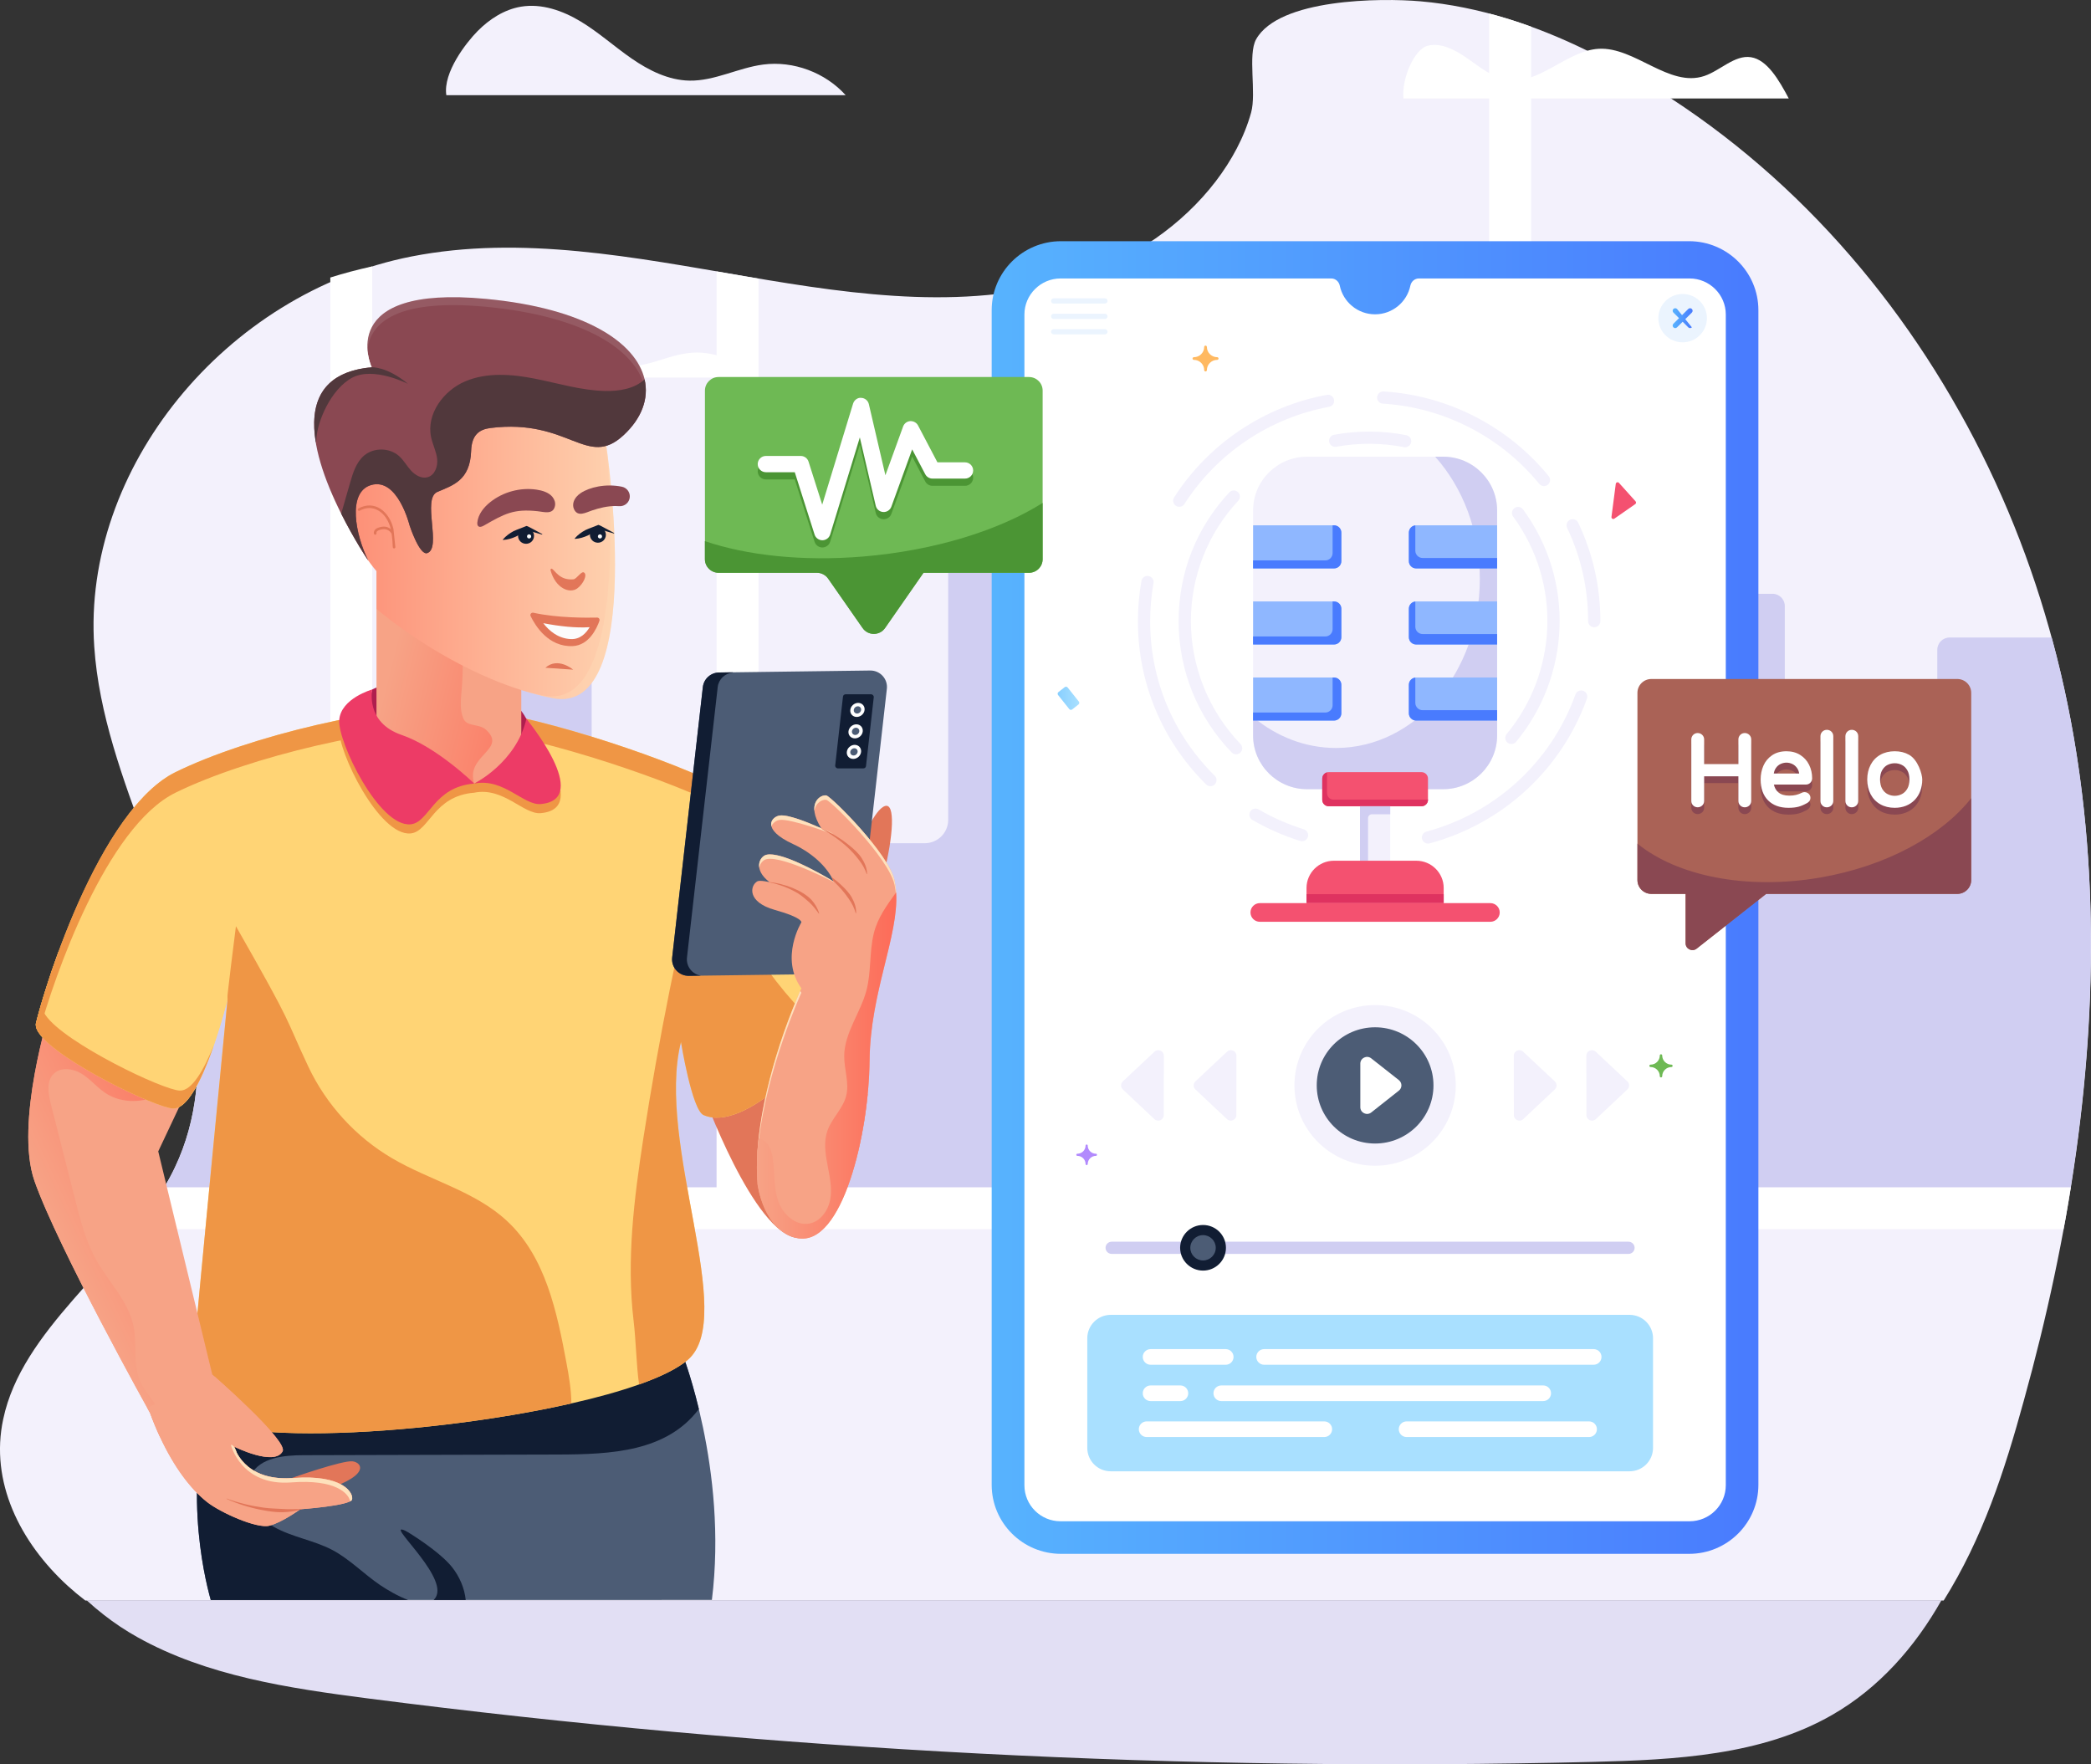 <svg width="384" height="324" viewBox="0 0 384 324" fill="none" xmlns="http://www.w3.org/2000/svg">
<rect x="0" y="0" width="384" height="324" fill="#333333" stroke="none"/>
<path d="M371.688 257.124C368.101 270.225 364.093 282.5 356.947 293.919H15.667C14.55 293.067 13.476 292.172 12.445 291.234C3.658 283.196 -1.885 272.114 0.592 260.604C4.042 244.223 21.488 232.742 30.147 218.06C30.887 216.847 31.555 215.605 32.149 214.334C36.3 205.583 36.981 195.979 35.791 186.405C35.501 184.036 35.095 181.682 34.587 179.329C33.659 174.867 32.396 170.462 30.96 166.173C29.698 162.389 28.32 158.62 26.927 154.851C22.575 143.024 18.149 131.182 17.308 118.748C15.074 86.11 41.321 53.821 75.547 47.105C116.019 39.158 158.564 63.67 198.22 50.759C208.144 47.524 217.139 41.3 223.262 33.299C226.178 29.473 228.5 25.212 229.762 20.663C230.763 17.067 229.11 10.034 230.677 7.219C234.868 -0.262 253.527 -0.405 260.898 0.244C271.561 1.182 281.979 4.634 291.41 9.269C320.123 23.393 342.772 46.268 358.354 73.012C359.197 74.439 361.189 78.003 361.256 78.168C391.061 133.326 388.301 197.244 371.688 257.123V257.124Z" fill="#F3F1FC"/>
<path d="M34.587 179.329C35.095 181.683 35.5 184.037 35.791 186.406C36.981 195.98 36.299 205.583 32.149 214.335C31.548 215.604 30.873 216.842 30.149 218.058H380.266C385.611 184.801 385.792 149.959 376.78 117.073H358.035C356.786 117.073 355.771 118.084 355.771 119.326V159.256C355.771 161.639 353.841 163.559 351.447 163.559H332.092C329.698 163.559 327.769 161.639 327.769 159.256V111.296C327.769 110.055 326.753 109.043 325.505 109.043H317.612C316.364 109.043 315.348 110.055 315.348 111.296V145.421C315.348 147.804 313.419 149.725 311.025 149.725H276.291C273.897 149.725 271.967 147.804 271.967 145.421V103.686C271.967 102.445 270.952 101.433 269.704 101.433H221.128C219.879 101.433 218.864 102.445 218.864 103.686V127.962C218.864 130.344 216.934 132.265 214.54 132.265H187.075C184.682 132.265 182.752 130.344 182.752 127.962V104.423C182.752 103.181 181.736 102.17 180.488 102.17H176.396C175.148 102.17 174.133 103.181 174.133 104.423V150.548C174.133 152.931 172.203 154.851 169.809 154.851H162.221C159.827 154.851 157.897 152.93 157.897 150.548V131.659C157.897 129.869 156.446 128.424 154.647 128.424H132.957C131.158 128.424 129.707 129.869 129.707 131.659V157.956C129.707 160.339 127.777 162.259 125.383 162.259H112.978C110.585 162.259 108.655 160.339 108.655 157.956V102.445C108.655 101.202 107.639 100.191 106.391 100.191H76.14C74.892 100.191 73.876 101.202 73.876 102.445V150.548C73.876 152.931 71.947 154.851 69.553 154.851H26.926C28.318 158.62 29.697 162.389 30.959 166.173C32.396 170.462 33.657 174.867 34.586 179.329L34.587 179.329Z" fill="#D0CEF2"/>
<path d="M68.349 48.925V221.982H60.659V50.965C63.155 50.18 65.723 49.497 68.349 48.925Z" fill="white"/>
<path d="M139.297 221.859V51.178C139.108 51.146 132.881 50.068 131.593 49.849V221.858H139.297V221.859Z" fill="white"/>
<path d="M380.292 218.06C379.987 219.965 379.381 223.644 378.957 225.728H24.735C26.723 223.26 28.58 220.718 30.147 218.06H380.292Z" fill="white"/>
<path d="M281.181 221.982V4.895C278.657 3.984 276.089 3.161 273.477 2.483V221.982H281.181Z" fill="white"/>
<path d="M356.546 293.863C351.703 302.433 345.11 309.96 336.484 314.918C323.547 322.37 307.683 323.179 292.547 323.554C217.422 325.403 142.142 321.504 67.674 311.915C53.009 310.023 37.973 307.784 25.236 300.65C23.094 299.452 21.023 298.08 19.067 296.549C17.968 295.697 16.911 294.801 15.896 293.863H356.547H356.546Z" fill="#E2DFF4"/>
<path d="M155.298 17.475C151.559 13.327 145.71 11.128 140.15 11.855C135.555 12.456 131.25 14.886 126.617 14.807C122.764 14.74 119.149 12.929 115.985 10.741C112.821 8.552 109.948 5.948 106.655 3.956C103.363 1.964 99.48 0.593 95.68 1.226C92.617 1.737 89.882 3.512 87.704 5.714C85.663 7.776 81.332 13.291 81.965 17.476H155.299L155.298 17.475Z" fill="#F3F1FC"/>
<path d="M138.342 69.33C135.365 66.027 130.709 64.277 126.281 64.856C119.825 65.701 116.021 70.178 107.042 63.968C104.523 62.226 102.235 60.153 99.614 58.566C96.992 56.98 93.901 55.888 90.874 56.393C88.436 56.799 86.259 58.212 84.525 59.965C82.9 61.606 79.451 65.998 79.955 69.33H138.341H138.342Z" fill="white"/>
<path d="M257.74 18.084C257.36 14.499 259.719 8.974 262.23 8.387C264.741 7.8 267.264 9.18 269.55 10.772C271.837 12.362 274.107 14.221 276.63 14.689C282.441 15.767 287.73 9.295 293.585 8.959C300.233 8.578 306.531 16.141 313.003 13.949C315.91 12.965 318.578 10.043 321.548 10.506C324.535 10.972 326.684 14.671 328.497 18.085H257.74V18.084Z" fill="white"/>
<path d="M194.845 44.294H310.191C317.216 44.294 322.919 49.971 322.919 56.962V272.681C322.919 279.673 317.216 285.349 310.191 285.349H194.845C187.82 285.349 182.117 279.673 182.117 272.681V56.962C182.117 49.971 187.82 44.294 194.845 44.294Z" fill="url(#paint0_linear_1731_48874)"/>
<path d="M316.932 57.75V272.739C316.932 276.4 313.95 279.368 310.272 279.368H194.758C191.098 279.368 188.128 276.412 188.128 272.753V57.751C188.128 54.112 191.118 51.136 194.774 51.136H244.469C245.248 51.136 245.886 51.701 246.042 52.461C246.661 55.457 249.333 57.721 252.522 57.721C255.71 57.721 258.386 55.458 259.003 52.462C259.159 51.701 259.796 51.136 260.577 51.136H310.287C313.942 51.136 316.932 54.112 316.932 57.75Z" fill="white"/>
<path d="M313.467 58.43C313.467 60.877 311.47 62.865 309.006 62.865C306.543 62.865 304.545 60.876 304.545 58.43C304.545 55.984 306.543 53.989 309.006 53.989C311.47 53.989 313.467 55.978 313.467 58.43Z" fill="#EBF4FE"/>
<path d="M310.702 60.115C310.518 60.298 310.221 60.298 310.037 60.115L307.311 57.401C307.127 57.218 307.127 56.923 307.311 56.739C307.495 56.556 307.792 56.556 307.975 56.739" fill="url(#paint1_linear_1731_48874)"/>
<path d="M310.036 56.739C310.22 56.556 310.517 56.556 310.701 56.739C310.885 56.922 310.885 57.218 310.701 57.401L307.974 60.115C307.882 60.206 307.763 60.252 307.642 60.252C307.52 60.252 307.401 60.206 307.309 60.115C307.125 59.931 307.125 59.637 307.309 59.453" fill="url(#paint2_linear_1731_48874)"/>
<path d="M202.918 55.742H193.496C193.231 55.742 193.017 55.529 193.017 55.265C193.017 55.001 193.231 54.789 193.496 54.789H202.918C203.183 54.789 203.396 55.002 203.396 55.265C203.396 55.528 203.182 55.742 202.918 55.742Z" fill="#EBF4FE"/>
<path d="M202.918 58.57H193.496C193.231 58.57 193.017 58.357 193.017 58.094C193.017 57.831 193.231 57.617 193.496 57.617H202.918C203.183 57.617 203.396 57.83 203.396 58.094C203.396 58.358 203.182 58.57 202.918 58.57Z" fill="#EBF4FE"/>
<path d="M202.918 61.397H193.496C193.231 61.397 193.017 61.184 193.017 60.921C193.017 60.659 193.231 60.445 193.496 60.445H202.918C203.183 60.445 203.396 60.658 203.396 60.921C203.396 61.185 203.182 61.397 202.918 61.397Z" fill="#EBF4FE"/>
<path d="M223.776 65.84C223.776 65.977 223.664 66.088 223.527 66.088C222.486 66.088 221.639 66.931 221.639 67.968C221.639 68.105 221.528 68.215 221.39 68.215C221.252 68.215 221.141 68.104 221.141 67.968C221.141 67.466 220.945 66.994 220.588 66.639C220.232 66.284 219.758 66.088 219.253 66.088C219.115 66.088 219.004 65.976 219.004 65.84C219.004 65.704 219.116 65.593 219.253 65.593C219.757 65.593 220.231 65.397 220.588 65.042C220.945 64.687 221.141 64.214 221.141 63.713C221.141 63.576 221.252 63.465 221.39 63.465C221.528 63.465 221.639 63.577 221.639 63.713C221.639 64.216 221.835 64.688 222.192 65.042C222.549 65.396 223.024 65.593 223.527 65.593C223.665 65.593 223.776 65.703 223.776 65.84Z" fill="#FFB961"/>
<path d="M300.308 92.571L296.466 95.246C296.225 95.414 295.899 95.217 295.937 94.927L296.727 88.857C296.763 88.572 297.121 88.462 297.314 88.676L300.366 92.071C300.502 92.221 300.474 92.456 300.307 92.571H300.308Z" fill="#F45170"/>
<path d="M201.458 212.067C201.458 212.176 201.369 212.264 201.259 212.264C200.429 212.264 199.755 212.936 199.755 213.761C199.755 213.87 199.666 213.959 199.556 213.959C199.446 213.959 199.358 213.87 199.358 213.761C199.358 213.362 199.201 212.985 198.918 212.703C198.634 212.42 198.257 212.265 197.854 212.265C197.745 212.265 197.656 212.176 197.656 212.068C197.656 211.959 197.745 211.871 197.854 211.871C198.256 211.871 198.634 211.715 198.918 211.432C199.201 211.15 199.358 210.774 199.358 210.374C199.358 210.265 199.447 210.177 199.556 210.177C199.665 210.177 199.755 210.265 199.755 210.374C199.755 210.775 199.911 211.151 200.195 211.432C200.479 211.715 200.857 211.871 201.259 211.871C201.368 211.871 201.458 211.959 201.458 212.068V212.067Z" fill="#B28AFD"/>
<path d="M307.167 195.731C307.167 195.853 307.067 195.953 306.945 195.953C306.013 195.953 305.255 196.707 305.255 197.634C305.255 197.756 305.155 197.856 305.033 197.856C304.91 197.856 304.81 197.756 304.81 197.634C304.81 197.186 304.635 196.764 304.315 196.445C303.997 196.128 303.573 195.953 303.121 195.953C302.998 195.953 302.898 195.853 302.898 195.731C302.898 195.609 302.998 195.51 303.121 195.51C303.572 195.51 303.997 195.335 304.315 195.017C304.634 194.699 304.81 194.277 304.81 193.828C304.81 193.706 304.91 193.607 305.033 193.607C305.155 193.607 305.255 193.706 305.255 193.828C305.255 194.278 305.431 194.7 305.75 195.017C306.07 195.335 306.493 195.51 306.945 195.51C307.067 195.51 307.167 195.609 307.167 195.731Z" fill="#6EB954"/>
<path d="M196.068 126.249L198.123 128.833C198.254 128.998 198.227 129.238 198.061 129.368L196.905 130.28C196.739 130.411 196.498 130.383 196.367 130.218L194.311 127.634C194.18 127.469 194.208 127.23 194.374 127.098L195.529 126.187C195.695 126.057 195.937 126.084 196.068 126.249Z" fill="url(#paint3_linear_1731_48874)"/>
<path d="M191.475 71.733V102.693C191.475 104.072 190.353 105.188 188.968 105.188H169.596L162.53 115.332C161.533 116.763 159.407 116.763 158.41 115.332L152.085 106.26C151.616 105.588 150.847 105.187 150.026 105.187H131.965C130.58 105.187 129.458 104.071 129.458 102.692V71.732C129.458 70.354 130.581 69.237 131.965 69.237H188.969C190.354 69.237 191.476 70.354 191.476 71.732L191.475 71.733Z" fill="#6EB954"/>
<path d="M151.024 100.538C150.37 100.538 149.791 100.116 149.594 99.495L145.955 88.044H140.65C139.822 88.044 139.15 87.376 139.15 86.551C139.15 85.726 139.822 85.058 140.65 85.058H147.054C147.708 85.058 148.286 85.48 148.484 86.101L150.995 94.005L156.664 75.445C156.862 74.799 157.513 74.306 158.149 74.388C158.828 74.41 159.407 74.883 159.56 75.542L162.599 88.602L165.854 79.641C166.056 79.085 166.569 78.699 167.163 78.659C167.739 78.635 168.317 78.932 168.593 79.456L172.153 86.23H177.215C178.044 86.23 178.715 86.898 178.715 87.723C178.715 88.548 178.044 89.216 177.215 89.216H171.246C170.687 89.216 170.175 88.907 169.916 88.416L167.515 83.848L163.694 94.37C163.469 94.992 162.851 95.397 162.194 95.352C161.53 95.313 160.972 94.844 160.822 94.199L157.902 81.653L152.457 99.479C152.265 100.105 151.688 100.533 151.03 100.538H151.023H151.024Z" fill="#4B9534"/>
<path d="M191.469 92.363V102.696C191.469 104.069 190.347 105.186 188.968 105.186H169.599L162.536 115.338C161.536 116.771 159.414 116.771 158.413 115.338L152.078 106.256C151.608 105.593 150.85 105.186 150.032 105.186H131.965C130.586 105.186 129.449 104.069 129.449 102.696V99.377C137.149 101.987 147.349 103.133 158.534 102.198C171.72 101.097 183.511 97.371 191.468 92.363H191.469Z" fill="#4B9534"/>
<path d="M282.667 88.853C275.586 80.178 265.119 74.809 253.949 74.124C253.328 74.085 252.857 73.554 252.895 72.937C252.933 72.319 253.467 71.854 254.086 71.887C265.883 72.612 276.938 78.28 284.413 87.441C284.805 87.92 284.732 88.626 284.249 89.015C283.77 89.405 283.059 89.334 282.667 88.852V88.853Z" fill="#F3F1FC"/>
<path d="M261.153 154.092C260.99 153.495 261.345 152.88 261.945 152.72C274.652 149.302 284.884 139.889 289.317 127.538C289.526 126.955 290.167 126.647 290.755 126.86C291.34 127.068 291.645 127.708 291.436 128.29C286.756 141.334 275.95 151.274 262.533 154.881C261.951 155.043 261.318 154.701 261.153 154.092Z" fill="#F3F1FC"/>
<path d="M292.774 115.192C292.153 115.192 291.649 114.69 291.649 114.073C291.649 108.08 290.352 102.317 287.793 96.945C287.527 96.386 287.767 95.718 288.328 95.454C288.891 95.19 289.561 95.427 289.826 95.986C292.528 101.662 293.898 107.746 293.898 114.074C293.898 114.692 293.393 115.193 292.773 115.193L292.774 115.192Z" fill="#F3F1FC"/>
<path d="M215.959 92.893C215.436 92.561 215.282 91.868 215.616 91.347C221.942 81.485 232.171 74.62 243.679 72.51C244.282 72.392 244.875 72.8 244.989 73.408C245.101 74.016 244.698 74.599 244.086 74.712C233.19 76.71 223.504 83.213 217.513 92.551C217.179 93.073 216.481 93.226 215.959 92.893Z" fill="#F3F1FC"/>
<path d="M222.289 144.379C222.002 144.379 221.716 144.271 221.496 144.053C213.418 136.06 208.969 125.413 208.969 114.073C208.969 111.595 209.187 109.11 209.614 106.69C209.722 106.079 210.307 105.672 210.917 105.781C211.528 105.887 211.938 106.468 211.83 107.077C211.425 109.37 211.218 111.724 211.218 114.073C211.218 124.813 215.432 134.895 223.083 142.464C223.793 143.167 223.287 144.379 222.29 144.379H222.289Z" fill="#F3F1FC"/>
<path d="M238.775 154.432C235.717 153.483 232.764 152.183 229.998 150.571C229.462 150.258 229.282 149.573 229.596 149.039C229.911 148.505 230.601 148.328 231.134 148.638C233.753 150.166 236.549 151.395 239.443 152.295C240.036 152.479 240.367 153.107 240.182 153.698C239.996 154.293 239.359 154.616 238.774 154.432L238.775 154.432Z" fill="#F3F1FC"/>
<path d="M258.04 82.134C257.967 82.134 257.894 82.127 257.819 82.113C253.77 81.315 249.478 81.292 245.408 82.043C244.799 82.162 244.209 81.754 244.096 81.146C243.983 80.538 244.386 79.954 244.997 79.841C249.346 79.038 253.928 79.062 258.257 79.917C258.866 80.036 259.263 80.625 259.142 81.233C259.036 81.766 258.566 82.135 258.04 82.135V82.134Z" fill="#F3F1FC"/>
<path d="M226.194 138.186C219.91 131.67 216.45 123.108 216.45 114.073C216.45 105.038 219.753 96.876 225.749 90.426C226.171 89.972 226.883 89.947 227.338 90.365C227.795 90.784 227.823 91.493 227.4 91.948C221.789 97.981 218.7 105.84 218.7 114.073C218.7 122.306 221.937 130.54 227.816 136.635C228.247 137.081 228.232 137.79 227.784 138.218C227.337 138.645 226.626 138.633 226.194 138.186Z" fill="#F3F1FC"/>
<path d="M276.842 136.373C276.363 135.979 276.296 135.275 276.691 134.797C285.954 123.626 286.907 107.164 277.88 94.868C277.514 94.37 277.623 93.668 278.125 93.304C278.624 92.938 279.329 93.048 279.696 93.547C289.37 106.724 288.3 124.314 278.426 136.222C278.032 136.697 277.326 136.768 276.842 136.372V136.373Z" fill="#F3F1FC"/>
<path d="M240.038 83.867H265.021C270.492 83.867 274.934 88.288 274.934 93.733V135.063C274.934 140.509 270.492 144.929 265.021 144.929H240.038C234.567 144.929 230.125 140.509 230.125 135.062V93.733C230.125 88.287 234.566 83.866 240.037 83.866L240.038 83.867Z" fill="#F3F1FC"/>
<path d="M274.937 93.734V135.056C274.937 140.505 270.496 144.927 265.021 144.927H240.037C234.563 144.927 230.121 140.506 230.121 135.056V131.679C234.424 135.256 239.683 137.359 245.358 137.359C259.933 137.359 271.761 123.467 271.761 106.336C271.761 97.495 268.615 89.512 263.556 83.864H265.021C270.496 83.864 274.937 88.284 274.937 93.734Z" fill="#D0CEF2"/>
<path d="M274.934 96.472V104.381H260.069C259.327 104.381 258.726 103.783 258.726 103.044V97.81C258.726 97.071 259.327 96.473 260.069 96.473H274.934V96.472Z" fill="#8FB7FF"/>
<path d="M274.934 110.444V118.354H260.069C259.327 118.354 258.726 117.755 258.726 117.017V111.782C258.726 111.044 259.327 110.445 260.069 110.445H274.934V110.444Z" fill="#8FB7FF"/>
<path d="M274.934 124.417V132.326H260.069C259.327 132.326 258.726 131.727 258.726 130.989V125.755C258.726 125.016 259.327 124.418 260.069 124.418H274.934V124.417Z" fill="#8FB7FF"/>
<path d="M274.937 102.468V104.387H260.07C259.33 104.387 258.729 103.788 258.729 103.052V97.817C258.729 97.112 259.253 96.543 259.916 96.482V101.134C259.916 101.87 260.518 102.469 261.258 102.469H274.938L274.937 102.468Z" fill="#497BFE"/>
<path d="M274.937 116.437V118.356H260.07C259.33 118.356 258.729 117.757 258.729 117.02V111.786C258.729 111.095 259.253 110.528 259.916 110.466V115.101C259.916 115.838 260.518 116.437 261.258 116.437H274.938H274.937Z" fill="#497BFE"/>
<path d="M274.937 130.42V132.324H260.07C259.33 132.324 258.729 131.726 258.729 130.989V125.755C258.729 125.064 259.253 124.496 259.916 124.434V129.07C259.916 129.823 260.518 130.42 261.258 130.42H274.938H274.937Z" fill="#497BFE"/>
<path d="M230.126 96.472V104.381H244.991C245.733 104.381 246.334 103.783 246.334 103.044V97.81C246.334 97.072 245.733 96.473 244.991 96.473H230.126V96.472Z" fill="#8FB7FF"/>
<path d="M230.126 110.444V118.354H244.991C245.733 118.354 246.334 117.755 246.334 117.017V111.782C246.334 111.044 245.733 110.445 244.991 110.445H230.126V110.444Z" fill="#8FB7FF"/>
<path d="M230.126 124.417V132.326H244.991C245.733 132.326 246.334 131.727 246.334 130.989V125.755C246.334 125.016 245.733 124.418 244.991 124.418H230.126V124.417Z" fill="#8FB7FF"/>
<path d="M246.328 97.816V103.051C246.328 103.787 245.727 104.386 244.987 104.386H230.12V102.913H243.383C244.123 102.913 244.725 102.314 244.725 101.577V96.466H244.987C245.727 96.466 246.328 97.065 246.328 97.816Z" fill="#497BFE"/>
<path d="M246.328 111.785V117.019C246.328 117.756 245.727 118.355 244.987 118.355H230.12V116.881H243.383C244.123 116.881 244.725 116.283 244.725 115.546V110.45H244.987C245.727 110.45 246.328 111.048 246.328 111.785Z" fill="#497BFE"/>
<path d="M246.328 125.754V130.988C246.328 131.725 245.727 132.323 244.987 132.323H230.12V130.849H243.383C244.123 130.849 244.725 130.25 244.725 129.514V124.418H244.987C245.727 124.418 246.328 125.016 246.328 125.753V125.754Z" fill="#497BFE"/>
<path d="M261.05 141.795H244.009C243.353 141.795 242.82 142.325 242.82 142.979V146.879C242.82 147.532 243.353 148.062 244.009 148.062H261.05C261.707 148.062 262.239 147.532 262.239 146.879V142.979C262.239 142.325 261.707 141.795 261.05 141.795Z" fill="#F45170"/>
<path d="M262.245 146.8V146.877C262.245 147.537 261.705 148.059 261.057 148.059H244.015C243.352 148.059 242.827 147.537 242.827 146.877V142.978C242.827 142.44 243.198 141.964 243.707 141.841V145.663C243.707 146.323 244.231 146.846 244.895 146.846H261.936C262.045 146.846 262.152 146.831 262.245 146.8Z" fill="#DF3260"/>
<path d="M255.307 148.062H249.753V158.064H255.307V148.062Z" fill="#F3F1FC"/>
<path d="M255.305 148.058V149.531H251.938C251.549 149.531 251.234 149.846 251.234 150.232V158.066H249.754V148.058H255.306H255.305Z" fill="#D0CEF2"/>
<path d="M265.126 163.075V165.842H239.935V163.075C239.935 160.308 242.189 158.064 244.969 158.064H260.091C262.872 158.064 265.126 160.308 265.126 163.075Z" fill="#F45170"/>
<path d="M265.126 164.202H239.935V165.843H265.126V164.202Z" fill="#DF3260"/>
<path d="M275.416 167.564C275.416 168.512 274.643 169.279 273.692 169.279H231.366C230.414 169.279 229.643 168.511 229.643 167.564C229.643 166.616 230.415 165.849 231.366 165.849H273.692C274.644 165.849 275.416 166.616 275.416 167.564Z" fill="#F45170"/>
<path d="M267.347 199.319C267.347 207.466 260.716 214.078 252.531 214.078C244.345 214.078 237.715 207.466 237.715 199.319C237.715 191.172 244.345 184.572 252.531 184.572C260.716 184.572 267.347 191.184 267.347 199.319Z" fill="#F3F1FC"/>
<path d="M263.249 199.321C263.249 205.215 258.452 209.998 252.53 209.998C246.608 209.998 241.812 205.216 241.812 199.321C241.812 193.426 246.608 188.652 252.53 188.652C258.452 188.652 263.249 193.435 263.249 199.321Z" fill="#4C5C75"/>
<path d="M256.896 200.283L251.823 204.294C251.012 204.935 249.814 204.361 249.814 203.329V195.322C249.814 194.292 251.009 193.717 251.821 194.356L256.894 198.352C257.52 198.845 257.521 199.79 256.896 200.283Z" fill="white"/>
<path d="M279.719 193.133L285.531 198.587C285.958 198.988 285.958 199.663 285.532 200.064L279.736 205.518C279.085 206.13 278.016 205.672 278.014 204.781L277.998 193.874C277.997 192.983 279.066 192.523 279.718 193.134L279.719 193.133Z" fill="#F3F1FC"/>
<path d="M293.047 193.133L298.859 198.587C299.286 198.988 299.286 199.663 298.86 200.064L293.064 205.518C292.413 206.13 291.344 205.672 291.342 204.781L291.326 193.874C291.325 192.983 292.395 192.523 293.047 193.134V193.133Z" fill="#F3F1FC"/>
<path d="M225.343 193.133L219.53 198.587C219.103 198.988 219.103 199.663 219.529 200.064L225.326 205.518C225.975 206.13 227.045 205.672 227.047 204.781L227.063 193.874C227.064 192.983 225.994 192.523 225.343 193.134V193.133Z" fill="#F3F1FC"/>
<path d="M212.014 193.133L206.201 198.587C205.774 198.988 205.774 199.663 206.2 200.064L211.997 205.518C212.646 206.13 213.716 205.672 213.718 204.781L213.734 193.874C213.735 192.983 212.665 192.523 212.014 193.134V193.133Z" fill="#F3F1FC"/>
<path d="M299.063 230.267H204.153C203.532 230.267 203.028 229.766 203.028 229.148C203.028 228.53 203.532 228.028 204.153 228.028H299.063C299.684 228.028 300.188 228.53 300.188 229.148C300.188 229.765 299.684 230.267 299.063 230.267Z" fill="#D0CEF2"/>
<path d="M225.138 229.153C225.138 231.455 223.25 233.334 220.937 233.334C218.623 233.334 216.723 231.455 216.723 229.153C216.723 226.85 218.61 224.958 220.937 224.958C223.264 224.958 225.138 226.837 225.138 229.153Z" fill="#111D33"/>
<path d="M223.267 229.15C223.267 230.429 222.219 231.472 220.934 231.472C219.649 231.472 218.593 230.429 218.593 229.15C218.593 227.871 219.641 226.82 220.934 226.82C222.226 226.82 223.267 227.863 223.267 229.15Z" fill="#4C5C75"/>
<path d="M203.98 270.191C201.598 270.191 199.674 268.275 199.674 265.894V245.756C199.674 243.383 201.607 241.459 203.991 241.459H299.252C301.637 241.459 303.569 243.383 303.569 245.756V265.894C303.569 268.275 301.635 270.191 299.252 270.191H203.98Z" fill="#A9E0FF"/>
<path d="M292.661 247.751H232.155C231.358 247.751 230.712 248.395 230.712 249.188C230.712 249.982 231.359 250.625 232.155 250.625H292.661C293.459 250.625 294.106 249.981 294.106 249.187C294.106 248.393 293.459 247.75 292.661 247.75V247.751Z" fill="white"/>
<path d="M226.533 249.188C226.533 248.394 225.887 247.751 225.09 247.751H211.305C210.508 247.751 209.861 248.395 209.861 249.188C209.861 249.981 210.508 250.626 211.305 250.626H225.09C225.888 250.626 226.533 249.982 226.533 249.189V249.188Z" fill="white"/>
<path d="M218.211 255.861C218.211 255.067 217.564 254.424 216.767 254.424H211.305C210.508 254.424 209.861 255.068 209.861 255.862C209.861 256.655 210.508 257.298 211.305 257.298H216.767C217.565 257.298 218.211 256.655 218.211 255.862V255.861Z" fill="white"/>
<path d="M283.394 254.424H224.289C223.492 254.424 222.846 255.068 222.846 255.861C222.846 256.655 223.492 257.297 224.289 257.297H283.394C284.192 257.297 284.838 256.654 284.838 255.861C284.838 255.068 284.192 254.423 283.394 254.423V254.424Z" fill="white"/>
<path d="M244.637 262.461C244.637 261.667 243.991 261.024 243.193 261.024H210.582C209.784 261.024 209.139 261.667 209.139 262.461C209.139 263.255 209.785 263.898 210.582 263.898H243.193C243.991 263.898 244.637 263.254 244.637 262.461Z" fill="white"/>
<path d="M291.819 261.025H258.319C257.522 261.025 256.876 261.668 256.876 262.462C256.876 263.256 257.523 263.899 258.319 263.899H291.819C292.617 263.899 293.263 263.255 293.263 262.462C293.263 261.669 292.616 261.025 291.819 261.025Z" fill="white"/>
<path d="M158.241 154.617C158.241 154.617 160.559 148.67 162.509 148.022C164.46 147.375 164.053 153.477 162.306 160.521L158.24 154.617H158.241Z" fill="#E27659"/>
<path d="M140.699 200.925C135.444 193.855 129.026 200.588 129.026 200.588C129.026 200.588 138.4 226.713 146.569 227.379C153.564 227.95 158.102 213.664 159.345 200.925H140.699Z" fill="#E27659"/>
<path d="M130.735 293.809C133.697 269.857 125.271 248.537 125.237 248.387L39.649 253.11C33.219 271.501 37.407 289.225 38.705 293.829C56.087 293.826 -7.5 293.84 130.735 293.809Z" fill="#4C5C75"/>
<path d="M74.446 281.112C70.465 279.252 81.68 288.819 80.199 292.951C80.065 293.323 79.865 293.603 79.628 293.829H85.527C85.316 291.672 84.39 289.527 83.027 287.805C80.77 284.941 75.017 281.379 74.447 281.112H74.446Z" fill="#111D33"/>
<path d="M74.958 293.829C73.111 293.137 71.177 292.003 69.833 291.102C66.799 289.049 64.226 286.32 60.985 284.615C57.575 282.828 53.594 282.284 50.257 280.375C46.907 278.478 44.274 274.251 46.07 270.856C47.781 267.655 52.138 267.232 55.792 267.232C71.339 267.184 86.898 267.147 102.457 267.111C112.249 267.081 122.424 266.61 128.345 258.752C126.792 252.349 125.239 248.387 125.239 248.387L39.651 253.109C33.221 271.5 37.409 289.224 38.707 293.828H74.96L74.958 293.829Z" fill="#111D33"/>
<path d="M153.386 185.563V185.578C151.125 193.509 136.696 208.07 129.21 204.776C127.076 203.848 125.062 191.344 125.062 191.344C120.366 210.026 135.535 241.786 126.321 249.719C124.469 251.296 121.358 252.83 117.359 254.246C113.818 255.499 109.582 256.679 104.93 257.725C77.287 264.007 34.86 266.145 34.845 257.342C34.845 254.688 41.793 183.486 41.793 183.486C41.793 183.486 36.83 203.774 31.793 203.568C28.682 203.45 10.595 194.81 7.142 189.693C6.861 189.28 6.683 188.896 6.608 188.542C6.564 188.307 6.549 188.07 6.608 187.864C7.008 186.228 7.675 183.883 8.579 181.081C9.127 179.327 9.779 177.396 10.534 175.346C14.089 165.628 19.571 153.509 26.237 146.446C26.237 146.431 26.237 146.416 26.252 146.416C26.638 146.018 27.007 145.649 27.393 145.281C27.393 145.271 27.398 145.266 27.408 145.266C27.794 144.913 28.178 144.559 28.564 144.234C28.564 144.224 28.569 144.219 28.579 144.219C28.979 143.895 29.364 143.586 29.764 143.29C30.164 142.995 30.579 142.73 30.978 142.479C31.393 142.229 31.808 142.007 32.223 141.801C45.526 135.239 70.828 129.164 84.28 129.961C96.857 130.727 120.56 138.63 131.092 143.703C141.684 148.818 155.494 179.442 153.387 185.563H153.386Z" fill="#FFD475"/>
<path d="M151.416 189.836C146.657 197.748 135.48 207.532 129.206 204.778C127.069 203.848 125.055 191.345 125.055 191.345C120.37 210.021 135.528 241.792 126.317 249.716C124.473 251.298 121.353 252.833 117.36 254.246C116.827 250.392 116.815 246.37 116.354 242.528C115.031 231.415 116.438 220.169 118.137 209.103C120.965 190.79 124.618 172.598 129.097 154.611C133.272 168.019 141.076 180.304 151.417 189.836H151.416Z" fill="#EF9645"/>
<path d="M104.055 250.427C102.292 240.945 100.189 230.771 93.093 224.21C87.226 218.739 78.945 216.779 72.012 212.709C65.346 208.802 59.908 202.845 56.62 195.871C52.072 186.212 54.212 189.155 43.327 170.094C43.327 170.094 41.474 184.578 41.732 183.707C41.776 183.56 41.791 183.487 41.791 183.487C41.791 183.487 40.483 196.885 39.003 212.272C38.759 214.84 34.843 255.36 34.843 257.343C34.858 266.146 77.285 264.009 104.928 257.726C104.913 255.293 104.498 252.817 104.054 250.427L104.055 250.427Z" fill="#EF9645"/>
<path d="M53.51 271.447C53.51 271.447 62.918 268.125 64.758 268.36C66.598 268.595 68.315 271.277 57.669 274.182L53.51 271.447Z" fill="#E27659"/>
<path d="M29.06 211.441L38.98 252.409C38.98 252.409 52.944 264.574 51.903 266.524C50.386 269.347 43.027 265.672 43.027 265.672C43.027 265.672 44.62 272.13 53.827 271.428C63.028 270.715 64.931 274.203 64.655 275.358C64.379 276.513 55.136 277.165 55.136 277.165C55.136 277.165 51.823 279.583 49.478 280.179C47.148 280.78 40.417 277.734 38.026 275.832C34.98 273.421 31.967 269.421 29.409 263.931C28.757 262.541 28.141 261.055 27.559 259.472C27.559 259.472 10.632 229.128 6.33 216.863C2.628 206.278 9.184 185.519 9.184 185.519L38.598 191.243L35.492 197.816L29.06 211.44V211.441Z" fill="#F7A386"/>
<path d="M38.598 191.244L35.491 197.817C34.422 197.594 33.428 197.443 32.499 198.234C31.171 199.371 30.323 200.564 28.636 201.307C25.647 202.616 21.945 202.521 19.228 200.637C17.72 199.591 16.539 198.127 14.979 197.172C13.42 196.217 11.186 195.907 9.869 197.185C8.469 198.542 8.847 200.832 9.327 202.715C10.798 208.51 12.263 214.294 13.745 220.085C14.73 223.987 15.746 227.953 17.729 231.471C20.014 235.517 23.589 239.002 24.529 243.55C25.213 246.898 24.376 250.539 25.745 253.662C26.634 255.702 28.361 257.273 29.339 259.273C30.043 260.718 30.165 262.634 29.407 263.932C28.755 262.542 28.139 261.056 27.557 259.473C27.557 259.473 10.63 229.129 6.328 216.864C2.626 206.279 9.182 185.52 9.182 185.52L38.596 191.244H38.598Z" fill="url(#paint4_linear_1731_48874)"/>
<path d="M53.827 271.428C44.621 272.13 43.028 265.672 43.028 265.672C43.028 265.672 50.388 269.346 51.903 266.523C52.837 264.775 41.71 254.819 39.401 252.78L27.032 258.523C27.366 259.126 27.558 259.472 27.558 259.472C28.14 261.055 28.756 262.541 29.408 263.931C31.968 269.421 34.98 273.421 38.025 275.832C40.417 277.734 47.147 280.78 49.477 280.179C51.823 279.583 55.136 277.165 55.136 277.165C55.136 277.165 64.379 276.513 64.654 275.358C64.93 274.203 63.028 270.715 53.826 271.428H53.827Z" fill="#F7A386"/>
<path d="M41.646 275.203C43.832 276.009 46.111 276.554 48.404 276.863C49.553 277.021 50.709 277.04 51.857 277.105C53.011 277.189 54.157 277.123 55.338 277.125C55.355 277.125 55.369 277.137 55.37 277.154C55.37 277.168 55.36 277.181 55.348 277.184C54.219 277.526 53.033 277.684 51.849 277.708C50.664 277.722 49.485 277.565 48.329 277.34C46.012 276.917 43.751 276.229 41.621 275.257C41.606 275.25 41.599 275.232 41.606 275.217C41.613 275.203 41.631 275.196 41.646 275.202V275.203Z" fill="#E27659"/>
<path d="M64.655 275.358C64.619 275.481 64.502 275.603 64.293 275.7C64.055 274.277 61.636 271.602 53.469 272.234C44.263 272.936 42.403 265.336 42.403 265.336C42.403 265.336 43.018 265.181 43.522 266.869L43.527 266.88C44.509 268.716 47.196 271.935 53.828 271.428C63.029 270.715 64.932 274.203 64.656 275.358H64.655Z" fill="#FEE1BC"/>
<path d="M41.792 183.485C41.792 183.485 41.777 183.558 41.733 183.705C41.303 185.401 38.489 196.164 35.096 201.104C35.096 201.114 35.09 201.119 35.08 201.119C34.029 202.652 32.903 203.611 31.792 203.566C30.252 203.507 25.066 201.383 19.792 198.612C14.385 195.766 8.889 192.287 7.141 189.692C6.86 189.279 6.682 188.895 6.607 188.542C6.563 188.306 6.548 188.07 6.607 187.863C7.007 186.227 7.674 183.882 8.578 181.081C9.126 179.326 9.778 177.395 10.533 175.345C10.607 175.153 10.681 174.947 10.755 174.74H41.479L41.79 183.484L41.792 183.485Z" fill="#FFD475"/>
<path d="M39.259 191.963C38.118 195.28 36.681 198.82 35.096 201.105C35.096 201.115 35.092 201.12 35.081 201.12C34.03 202.653 32.904 203.612 31.793 203.567C30.253 203.508 25.067 201.384 19.793 198.613C14.386 195.767 8.89 192.288 7.142 189.693C6.861 189.28 6.683 188.896 6.608 188.542C6.564 188.307 6.549 188.07 6.608 187.864C7.008 186.228 7.675 183.883 8.579 181.081C9.127 179.327 9.779 177.396 10.534 175.346C10.608 175.154 10.682 174.948 10.756 174.741H10.8C10.43 175.802 10.103 176.82 9.808 177.792C8.889 180.594 8.238 182.939 7.823 184.575C7.778 184.781 7.778 185.017 7.823 185.253C7.897 185.607 8.074 185.99 8.355 186.404C10.103 188.999 15.6 192.478 21.022 195.324C26.296 198.096 31.481 200.22 33.006 200.279C34.117 200.324 35.244 199.365 36.295 197.831C36.305 197.831 36.31 197.826 36.31 197.816C37.376 196.268 38.369 194.175 39.258 191.963H39.259Z" fill="#EF9645"/>
<path d="M153.386 185.563C151.727 175.227 140.261 151.916 131.091 147.477C120.559 142.405 96.856 134.516 84.279 133.751C70.827 132.954 45.526 139.029 32.222 145.575C19.556 151.798 9.941 179.283 7.142 189.692C6.861 189.279 6.683 188.895 6.608 188.542C6.623 188.129 6.683 187.731 6.771 187.362C7.156 185.814 7.764 183.646 8.579 181.081C9.127 179.326 9.779 177.395 10.534 175.345C14.015 165.686 19.496 153.537 26.237 146.445C26.237 146.43 26.237 146.415 26.252 146.415C26.623 146.017 27.007 145.633 27.393 145.28C27.393 145.27 27.398 145.265 27.408 145.265C27.779 144.897 28.164 144.558 28.564 144.233C28.564 144.223 28.569 144.218 28.579 144.218C28.964 143.895 29.364 143.585 29.764 143.289C30.179 142.994 30.579 142.729 30.978 142.478C31.393 142.228 31.808 142.006 32.223 141.8C45.526 135.238 70.828 129.163 84.279 129.96C96.857 130.726 120.56 138.629 131.092 143.702C141.684 148.817 155.494 179.441 153.387 185.562L153.386 185.563Z" fill="#EF9645"/>
<path d="M68.367 128.285C68.367 128.285 62.589 129.904 62.298 133.905C62.007 137.907 69.602 153.571 75.396 153.05C78.857 152.739 79.554 146.168 87.091 145.57C87.091 145.57 88.825 137.557 73.778 136.647C66.636 136.216 68.368 128.286 68.368 128.286L68.367 128.285Z" fill="#EF9645"/>
<path d="M87.09 145.569C87.09 145.569 84.295 141.981 96.67 133.681C96.67 133.681 108.899 148.478 99.312 149.327C96.127 149.609 92.498 144.487 87.091 145.569H87.09Z" fill="#EF9645"/>
<path d="M162.866 126.498L157.234 176.151C157.062 177.666 155.785 178.816 154.254 178.836L126.501 179.2C124.671 179.223 123.235 177.645 123.441 175.836L129.073 126.184C129.244 124.669 130.522 123.519 132.053 123.499L159.806 123.135C161.635 123.11 163.072 124.69 162.867 126.499L162.866 126.498Z" fill="#4C5C75"/>
<path d="M134.559 123.46L132.058 123.493C130.516 123.518 129.242 124.665 129.072 126.187L123.441 175.836C123.234 177.648 124.666 179.23 126.499 179.207L128.756 179.171C127.154 178.953 125.977 177.491 126.159 175.837L131.802 126.188C131.963 124.74 133.129 123.643 134.559 123.518V123.461V123.46Z" fill="#111D33"/>
<path d="M159.693 194.728C159.559 208.451 154.632 228.842 146.573 227.38C140.19 226.22 139.122 217.487 139.122 217.487C138.903 214.78 139 211.942 139.303 209.103C140.772 195.393 147.168 181.5 147.168 181.5C143.162 175.907 147.168 169.384 147.168 169.384C147.168 169.384 147.472 168.538 142.302 167.101C137.131 165.651 137.738 162.607 139.086 161.846C139.571 161.58 141.33 162.002 141.33 162.002C138.212 159.647 139.522 157.243 140.772 156.965C144 156.264 153.067 161.858 153.067 161.858V161.846C152.232 159.772 149.76 156.908 145.628 154.996C139.668 152.242 141.72 149.995 143.152 149.766C145.082 149.464 150.519 151.977 150.835 152.122C147.849 147.411 150.835 145.84 151.769 146.082C152.703 146.335 163.178 156.701 164.269 161.64C166.095 170.031 159.826 181.014 159.694 194.727L159.693 194.728Z" fill="#F7A386"/>
<path d="M146.949 181.983C147.011 182.092 147.095 182.201 147.168 182.31C147.168 182.31 140.772 196.202 139.303 209.913C139.121 211.581 139.012 213.235 139.012 214.878C138.881 204.574 142.828 191.336 146.949 181.984V181.983Z" fill="#FEE1BC"/>
<path d="M141.671 151.772C141.367 150.648 142.35 149.899 143.151 149.767C144.74 149.513 148.685 151.168 150.214 151.857H150.226C151.091 152.251 152.725 152.818 152.967 153.193C152.651 153.047 145.08 150.275 143.151 150.577C142.568 150.673 141.877 151.108 141.671 151.773V151.772Z" fill="#FEE1BC"/>
<path d="M154.26 162.569C154.26 162.569 144.001 157.076 140.772 157.776C140.178 157.897 139.583 158.501 139.437 159.358C139.219 158.102 140.008 157.136 140.772 156.966C143.491 156.374 150.373 160.264 152.46 161.496C152.545 161.617 154.26 162.568 154.26 162.568V162.569Z" fill="#FEE1BC"/>
<path d="M164.596 165.519C164.596 164.462 164.469 163.372 164.268 162.451C163.175 157.51 152.702 147.145 151.768 146.892C151.173 146.735 149.753 147.315 149.559 148.957C149.316 146.697 151.088 145.901 151.768 146.082C152.702 146.335 163.176 156.701 164.268 161.64C164.425 162.366 164.523 163.114 164.572 163.875C164.608 164.419 164.608 164.963 164.596 165.518V165.519Z" fill="#FEE1BC"/>
<path d="M150.862 152.102C152.715 152.967 154.489 154.02 156.08 155.339C156.874 155.992 157.667 156.69 158.239 157.579C158.795 158.458 159.249 159.467 159.229 160.518L159.168 160.526C158.845 159.553 158.355 158.704 157.744 157.929C156.453 156.225 154.628 154.339 150.836 152.158L150.862 152.103V152.102Z" fill="#E27659"/>
<path d="M157.217 167.717L157.156 167.729C156.89 166.739 156.44 165.869 155.87 165.06C155.082 163.919 154.121 162.752 153.067 161.859V161.847C153.042 161.787 152.922 161.484 152.666 161.025C153.877 161.904 155.631 163.434 156.38 164.734C156.89 165.64 157.289 166.678 157.217 167.718V167.717Z" fill="#E27659"/>
<path d="M141.328 161.979C143.932 162.272 147.305 163.425 149.045 165.274C149.686 165.996 150.191 166.843 150.436 167.76L150.38 167.785C149.822 167.021 149.289 166.303 148.613 165.698C147.943 165.099 147.259 164.505 146.481 164.017C144.906 163.085 143.145 162.417 141.321 162.039L141.329 161.979H141.328Z" fill="#E27659"/>
<path d="M68.367 126.612C68.367 126.612 70.387 125.564 71.568 125.64C72.747 125.716 74.692 130.293 74.692 130.293C72.027 134.149 69.362 134.997 66.696 132.837L68.368 126.611L68.367 126.612Z" fill="#AF1E4E"/>
<path d="M91.56 130.798C91.56 130.798 93.581 129.749 94.761 129.825C95.94 129.901 97.885 134.478 97.885 134.478C95.22 138.335 92.555 139.183 89.89 137.023L91.561 130.798H91.56Z" fill="#AF1E4E"/>
<path d="M95.731 98.765V138.792L87.09 143.896L69.176 136.1V98.765H95.731Z" fill="#F7A386"/>
<path d="M87.09 143.896L69.176 134.004V98.865C69.233 98.835 69.29 98.793 69.347 98.765C71.236 97.64 73.568 97.227 75.714 97.769C76.573 97.983 77.345 98.324 78.046 98.765C80.192 100.132 81.58 102.468 82.238 104.96C84.282 112.524 85.502 118.586 84.77 126.806C84.627 128.529 84.413 130.338 85.085 131.932C85.743 133.527 87.955 132.841 89.234 133.997C93.269 137.642 85.401 138.727 87.089 143.896H87.09Z" fill="url(#paint5_linear_1731_48874)"/>
<path d="M101.497 128.21C91.385 126.263 80.727 120.603 72.384 114.383C70.336 112.849 69.175 111.84 69.175 111.84V104.927C69.175 104.927 65.882 101.209 64.636 97.216C63.602 93.959 63.939 90.534 68.52 88.811L70.294 73.766C88.215 72.998 105.013 73.111 111.292 81.477C111.292 81.477 118.892 131.614 101.497 128.21Z" fill="url(#paint6_linear_1731_48874)"/>
<path d="M62.662 94.329C65.072 99.142 67.481 102.721 67.633 102.938C65.275 98.265 63.756 90.433 68.096 89.091C73.035 87.568 75.227 96.509 75.227 96.509C75.227 96.509 77.043 102.063 78.469 101.571C81.17 100.638 77.459 91.557 80.311 90.34C83.168 89.123 86.332 88.226 86.52 82.823C86.619 79.855 88.009 78.855 90.074 78.596C104.565 76.793 107.786 86.175 114.526 79.907C117.847 76.824 119.19 73.193 118.373 69.654C116.832 62.971 107.553 56.61 89.221 54.885C61.511 52.279 68.11 67.116 68.257 67.442L68.261 67.448C54.039 68.72 56.309 81.666 62.661 94.33L62.662 94.329Z" fill="#8A4852"/>
<path opacity="0.1" d="M118.57 72.414C118.542 71.973 118.47 71.545 118.37 71.118C116.839 64.424 107.554 58.073 89.225 56.336C71.626 54.684 67.864 60.066 67.491 64.297C67.162 59.996 69.523 53.032 89.225 54.884C107.554 56.607 116.839 62.973 118.37 69.652C118.585 70.577 118.642 71.488 118.57 72.415V72.414Z" fill="white"/>
<path d="M68.264 67.443C68.092 67.458 67.935 67.472 67.777 67.486C67.578 66.674 67.405 65.549 67.492 64.339C67.635 66.063 68.207 67.344 68.264 67.443Z" fill="white"/>
<path opacity="0.3" d="M101.497 128.21C99.872 127.895 98.267 127.496 96.684 127.013C97.718 127.286 98.774 127.517 99.83 127.727C116.655 131.006 111.293 81.477 111.293 81.477C111.293 81.477 118.893 131.614 101.497 128.21Z" fill="#FEE1BC"/>
<path d="M88.851 96.524C87.996 97.014 87.579 96.671 87.66 95.925C87.822 94.436 88.838 93.164 90.011 92.226C92.368 90.338 95.529 89.481 98.523 89.916C99.605 90.075 100.779 90.422 101.465 91.268C101.83 91.719 102.032 92.319 101.922 92.888C101.597 94.571 99.91 94.006 98.727 93.879C94.324 93.407 92.662 94.341 88.85 96.523L88.851 96.524Z" fill="#8A4852"/>
<path d="M106.663 90.536C108.217 89.502 111.188 88.76 114.208 89.381C115.088 89.562 115.705 90.355 115.659 91.248C115.607 92.27 114.715 93.031 113.69 92.954C113.475 92.938 113.259 92.928 113.044 92.927C111.562 92.919 110.11 93.277 108.714 93.743C107.591 94.118 106.071 95.027 105.394 93.46C105.036 92.629 105.313 91.434 106.664 90.537L106.663 90.536Z" fill="#8A4852"/>
<path d="M109.653 113.412C107.829 113.458 102.347 113.499 97.956 112.524C97.585 112.441 97.281 112.81 97.447 113.15C98.306 114.917 100.721 118.845 105.163 118.65C108.181 118.519 109.608 115.365 110.084 114.006C110.188 113.71 109.968 113.404 109.653 113.412Z" fill="#E27659"/>
<path d="M99.767 114.444C100.856 115.86 102.513 117.266 104.835 117.363C106.548 117.435 107.635 116.275 108.287 115.177C105.734 115.343 102.846 115.029 99.767 114.444Z" fill="#FCFCFC"/>
<path d="M101.367 104.447C101.217 104.356 101.05 104.537 101.107 104.741C102.031 108.075 104.632 109.058 106.009 108.06C107.129 107.247 107.922 105.543 107.241 105.13C106.747 104.83 105.919 106.33 105.3 106.387C102.803 106.617 101.959 104.805 101.366 104.446L101.367 104.447Z" fill="#E27659"/>
<path d="M105.253 122.979C105.253 122.979 102.477 120.564 100.147 122.63L105.253 122.979Z" fill="#E27659"/>
<path d="M72.255 97.138C71.461 93.815 68.721 91.785 65.826 93.375C65.711 93.437 65.668 93.58 65.731 93.694C65.796 93.81 65.941 93.848 66.052 93.788C66.568 93.507 67.074 93.344 67.568 93.305C69.201 93.174 71.063 94.352 71.766 97.167C71.195 96.72 70.577 96.559 69.606 96.858C69.388 96.926 69.14 97.02 68.939 97.207C68.516 97.609 68.591 98.269 68.956 98.189C68.96 98.189 68.963 98.188 68.968 98.186C69.093 98.151 69.166 98.023 69.133 97.896C69.104 97.79 69.156 97.648 69.262 97.547C69.462 97.36 70.18 97.115 70.75 97.195C71.201 97.259 71.628 97.539 71.861 97.925C71.87 97.939 71.892 97.931 71.902 97.943C72.036 98.773 72.104 99.617 72.133 100.484C72.137 100.615 72.246 100.715 72.377 100.711C72.392 100.709 72.407 100.709 72.419 100.706C72.529 100.682 72.61 100.584 72.605 100.468" fill="#E27659"/>
<path d="M95.136 98.407C95.136 99.215 95.797 99.862 96.609 99.862C97.422 99.862 98.072 99.215 98.072 98.407C98.072 97.599 97.411 96.951 96.609 96.951C95.808 96.951 95.136 97.598 95.136 98.407Z" fill="#111D33"/>
<path d="M99.52 98.162C98.537 97.874 97.549 97.597 96.58 97.274L96.87 97.264C96.169 97.662 95.506 98.14 94.793 98.516C94.058 98.848 93.283 99.102 92.408 99.156C92.377 99.158 92.349 99.135 92.348 99.103C92.348 99.088 92.351 99.073 92.361 99.063C92.929 98.397 93.597 97.933 94.304 97.544C95.035 97.202 95.815 96.961 96.556 96.64C96.764 96.522 96.697 96.52 99.56 98.064C99.586 98.078 99.596 98.11 99.582 98.135C99.569 98.158 99.543 98.167 99.52 98.161V98.162Z" fill="#111D33"/>
<path d="M108.331 98.21C108.331 99.018 108.993 99.664 109.805 99.664C110.616 99.664 111.267 99.018 111.267 98.21C111.267 97.402 110.606 96.754 109.805 96.754C109.003 96.754 108.331 97.401 108.331 98.21Z" fill="#111D33"/>
<path d="M109.799 98.506C109.799 98.717 109.971 98.886 110.183 98.886C110.396 98.886 110.564 98.717 110.564 98.506C110.564 98.295 110.392 98.126 110.183 98.126C109.975 98.126 109.799 98.295 109.799 98.506Z" fill="#FCFCFC"/>
<path d="M96.782 98.506C96.782 98.717 96.955 98.886 97.167 98.886C97.379 98.886 97.549 98.717 97.549 98.506C97.549 98.295 97.376 98.126 97.167 98.126C96.958 98.126 96.782 98.295 96.782 98.506Z" fill="#FCFCFC"/>
<path d="M112.717 97.964C111.733 97.676 110.745 97.4 109.776 97.077L110.066 97.067C109.364 97.466 108.702 97.943 107.99 98.319C107.254 98.651 106.479 98.905 105.604 98.959C105.572 98.961 105.546 98.938 105.544 98.906C105.544 98.89 105.548 98.876 105.557 98.865C106.126 98.2 106.793 97.736 107.501 97.347C108.231 97.005 109.012 96.764 109.753 96.443L109.792 96.426C109.981 96.345 109.929 96.342 112.758 97.867C112.814 97.897 112.779 97.983 112.718 97.964H112.717Z" fill="#111D33"/>
<path d="M67.632 102.938C65.275 98.265 63.755 90.432 68.095 89.091C73.034 87.567 75.225 96.509 75.225 96.509C75.225 96.509 77.042 102.063 78.468 101.571C81.169 100.638 77.458 91.556 80.31 90.339C83.168 89.122 86.332 88.226 86.519 82.823C86.618 79.855 88.008 78.855 90.073 78.596C104.564 76.793 107.785 86.175 114.525 79.907C117.846 76.824 119.189 73.192 118.372 69.654C116.558 71.412 113.661 71.855 111.127 71.799C106.77 71.706 102.549 70.401 98.281 69.551C94.008 68.701 89.428 68.334 85.425 70.038C81.418 71.742 78.264 76.052 79.169 80.295C79.456 81.637 80.121 82.891 80.278 84.258C80.439 85.62 79.872 87.242 78.55 87.63C77.435 87.957 76.26 87.273 75.479 86.413C74.698 85.558 74.137 84.507 73.267 83.735C71.534 82.196 68.656 82.155 66.881 83.647C65.419 84.88 64.82 86.822 64.294 88.656C63.748 90.547 63.206 92.438 62.659 94.329C65.069 99.141 67.479 102.72 67.63 102.938H67.632Z" fill="#51383C"/>
<path d="M57.998 81.248C58.044 81.227 58.076 81.081 58.087 80.806C58.19 77.45 60.804 71.394 64.723 69.338C68.549 67.332 74.632 70.343 74.919 70.487C71.026 67.265 68.262 67.447 68.262 67.447C58.712 68.302 56.853 74.363 57.999 81.248H57.998Z" fill="#51383C"/>
<path d="M68.367 126.612C68.367 126.612 62.589 128.232 62.298 132.233C62.007 136.235 69.602 151.899 75.396 151.378C78.857 151.067 79.554 144.496 87.091 143.897C87.091 143.897 80.208 137.173 73.778 134.975C67.011 132.662 68.368 126.613 68.368 126.613L68.367 126.612Z" fill="#ED3B66"/>
<path d="M87.09 143.896C87.09 143.896 94.796 140.072 96.669 132.009C96.669 132.009 108.899 146.805 99.312 147.655C96.126 147.937 92.498 142.814 87.091 143.896H87.09Z" fill="#ED3B66"/>
<path d="M159.693 194.728C159.559 208.451 154.632 228.842 146.573 227.38C140.19 226.22 139.122 217.487 139.122 217.487C138.903 214.78 139 211.942 139.303 209.103L139.522 209.139C141.076 209.465 141.743 211.29 141.938 212.86C142.253 215.409 142.059 218.054 142.884 220.494C143.721 222.922 146.052 225.157 148.6 224.698C150.7 224.335 152.132 222.257 152.484 220.168C153.183 216.018 150.529 211.67 151.974 207.58C152.787 205.334 154.778 203.606 155.385 201.287C156.004 198.895 155.021 196.394 155.032 193.93C155.056 189.678 158.018 186.017 159.11 181.91C160.021 178.492 159.62 174.844 160.47 171.401C161.174 168.514 162.885 166.231 164.572 163.875C165.07 171.896 159.814 182.189 159.693 194.727V194.728Z" fill="url(#paint7_linear_1731_48874)"/>
<path d="M160.46 128.053L159.036 140.682C159.009 140.926 158.802 141.109 158.554 141.109H153.88C153.583 141.109 153.349 140.849 153.382 140.557L154.807 127.928C154.834 127.683 155.04 127.5 155.288 127.5H159.963C160.26 127.5 160.493 127.76 160.46 128.053Z" fill="#111D33"/>
<path d="M158.775 130.375C158.702 131.084 158.059 131.66 157.33 131.66C156.601 131.66 156.08 131.084 156.153 130.375C156.229 129.655 156.884 129.078 157.6 129.078C158.315 129.078 158.85 129.655 158.774 130.375H158.775Z" fill="white"/>
<path d="M158.139 130.372C158.101 130.737 157.77 131.033 157.396 131.033C157.022 131.033 156.753 130.737 156.792 130.372C156.83 130.002 157.167 129.705 157.536 129.705C157.904 129.705 158.179 130.002 158.14 130.372H158.139Z" fill="#4C5C75"/>
<path d="M158.439 134.311C158.365 135.019 157.723 135.596 156.994 135.596C156.265 135.596 155.744 135.019 155.817 134.311C155.893 133.59 156.548 133.014 157.264 133.014C157.979 133.014 158.514 133.59 158.438 134.311H158.439Z" fill="white"/>
<path d="M157.803 134.308C157.764 134.672 157.434 134.969 157.06 134.969C156.686 134.969 156.417 134.672 156.455 134.308C156.493 133.937 156.83 133.641 157.199 133.641C157.567 133.641 157.842 133.937 157.803 134.308Z" fill="#4C5C75"/>
<path d="M158.135 138.081C158.06 138.79 157.418 139.366 156.69 139.366C155.961 139.366 155.439 138.79 155.514 138.081C155.589 137.361 156.244 136.784 156.96 136.784C157.677 136.784 158.21 137.361 158.135 138.081Z" fill="white"/>
<path d="M157.498 138.077C157.46 138.442 157.13 138.738 156.755 138.738C156.381 138.738 156.112 138.442 156.15 138.077C156.189 137.707 156.525 137.41 156.894 137.41C157.262 137.41 157.537 137.707 157.498 138.077Z" fill="#4C5C75"/>
<path d="M151.024 99.212C150.37 99.212 149.791 98.79 149.594 98.169L145.955 86.718H140.65C139.822 86.718 139.15 86.05 139.15 85.225C139.15 84.4 139.822 83.732 140.65 83.732H147.054C147.708 83.732 148.286 84.154 148.484 84.775L150.995 92.679L156.664 74.119C156.862 73.473 157.513 72.98 158.149 73.062C158.828 73.084 159.407 73.558 159.56 74.216L162.599 87.276L165.854 78.315C166.056 77.758 166.569 77.373 167.163 77.333C167.739 77.309 168.317 77.606 168.593 78.13L172.153 84.904H177.215C178.044 84.904 178.715 85.573 178.715 86.397C178.715 87.222 178.044 87.89 177.215 87.89H171.246C170.687 87.89 170.175 87.582 169.916 87.09L167.515 82.522L163.694 93.044C163.469 93.666 162.851 94.071 162.194 94.026C161.53 93.987 160.972 93.518 160.822 92.873L157.902 80.327L152.457 98.153C152.265 98.779 151.688 99.207 151.03 99.212H151.023H151.024Z" fill="white"/>
<path d="M362.004 127.238V161.602C362.004 163.009 360.857 164.149 359.444 164.149H324.348L311.574 174.206C310.757 174.85 309.554 174.27 309.554 173.233V164.149H303.265C301.851 164.149 300.705 163.009 300.705 161.602V127.238C300.705 125.832 301.851 124.691 303.265 124.691H359.443C360.857 124.691 362.003 125.832 362.003 127.238H362.004Z" fill="#AA6256"/>
<path d="M361.999 146.583V161.6C361.999 163.013 360.853 164.155 359.446 164.155H324.343L311.576 174.212C310.757 174.851 309.556 174.266 309.556 173.233V164.155H303.262C301.855 164.155 300.709 163.013 300.709 161.6V154.927C307.918 160.812 320.575 163.489 334.215 161.164C346.436 159.072 356.567 153.458 362.001 146.582L361.999 146.583Z" fill="#8A4852"/>
<path d="M319.581 136.209C319.359 136.44 319.247 136.72 319.247 137.04V141.572H312.956V137.04C312.956 136.717 312.839 136.436 312.608 136.204C312.151 135.748 311.377 135.748 310.933 136.209C310.712 136.439 310.599 136.719 310.599 137.04V148.339C310.599 148.664 310.713 148.941 310.938 149.165C311.385 149.61 312.141 149.61 312.603 149.169C312.836 148.944 312.955 148.664 312.955 148.339V143.806H319.246V148.339C319.246 148.662 319.36 148.94 319.586 149.165C319.812 149.39 320.091 149.502 320.416 149.502C320.741 149.502 321.022 149.387 321.251 149.169C321.482 148.948 321.604 148.66 321.604 148.339V137.04C321.604 136.717 321.487 136.436 321.255 136.204C320.799 135.748 320.025 135.748 319.581 136.209Z" fill="#8A4852"/>
<path d="M332.464 144.986C332.681 144.762 332.79 144.487 332.79 144.164C332.79 143.285 332.605 142.463 332.24 141.717C331.871 140.96 331.322 140.347 330.609 139.894C329.895 139.439 329.041 139.208 328.07 139.208C327.037 139.208 326.149 139.456 325.431 139.946C324.717 140.432 324.181 141.077 323.838 141.868C323.502 142.639 323.332 143.491 323.332 144.401C323.332 146.026 323.788 147.31 324.691 148.22C325.594 149.133 326.855 149.594 328.439 149.594C329.202 149.594 329.84 149.521 330.336 149.379C330.825 149.239 331.326 149.025 331.828 148.743C332.365 148.435 332.478 148.044 332.478 147.77C332.478 147.469 332.363 147.205 332.146 147.007C331.804 146.696 331.31 146.633 330.917 146.825C330.573 146.996 330.215 147.13 329.855 147.222C329.496 147.312 329.069 147.357 328.586 147.357C327.707 147.357 327.022 147.146 326.55 146.728C326.152 146.378 325.894 145.918 325.767 145.326H331.604C331.957 145.326 332.247 145.211 332.465 144.984L332.464 144.986ZM326.982 141.551C327.694 141.216 328.445 141.216 329.157 141.551C329.504 141.714 329.802 141.974 330.041 142.323C330.225 142.591 330.348 142.918 330.411 143.294H325.746C325.807 142.916 325.928 142.589 326.109 142.32C326.345 141.967 326.631 141.716 326.982 141.551H326.982Z" fill="#8A4852"/>
<path d="M334.65 135.623C334.431 135.85 334.315 136.136 334.315 136.453V148.339C334.315 148.662 334.429 148.94 334.654 149.165H334.655C334.88 149.39 335.159 149.502 335.484 149.502C335.81 149.502 336.092 149.387 336.32 149.169C336.555 148.945 336.673 148.664 336.673 148.339V136.453C336.673 136.119 336.559 135.835 336.333 135.61C335.891 135.169 335.105 135.153 334.65 135.623Z" fill="#8A4852"/>
<path d="M339.231 135.623C339.012 135.85 338.896 136.136 338.896 136.453V148.339C338.896 148.662 339.011 148.94 339.235 149.165H339.236C339.461 149.39 339.74 149.502 340.066 149.502C340.391 149.502 340.672 149.387 340.9 149.169C341.135 148.945 341.253 148.664 341.253 148.339V136.453C341.253 136.119 341.139 135.835 340.913 135.61C340.471 135.169 339.686 135.153 339.23 135.623H339.231Z" fill="#8A4852"/>
<path d="M350.594 139.859C349.834 139.428 348.948 139.209 347.96 139.209C346.972 139.209 346.066 139.428 345.307 139.859C344.542 140.291 343.942 140.913 343.526 141.71C343.116 142.494 342.907 143.4 342.907 144.403C342.907 145.406 343.116 146.314 343.526 147.095C343.941 147.89 344.54 148.513 345.307 148.947C346.067 149.378 346.96 149.596 347.96 149.596C351.031 149.596 353.011 147.435 353.011 144.403C353.011 143.4 352.215 140.776 350.594 139.86V139.859ZM349.249 147.084C348.419 147.504 347.462 147.494 346.651 147.083C346.252 146.884 345.919 146.559 345.66 146.118C345.398 145.671 345.265 145.088 345.265 144.383C345.265 143.679 345.398 143.115 345.66 142.669C345.918 142.23 346.251 141.907 346.647 141.714C347.058 141.512 347.5 141.41 347.96 141.41C348.42 141.41 348.842 141.512 349.253 141.714C349.65 141.908 349.986 142.232 350.252 142.672C350.805 143.593 350.781 145.234 350.252 146.116C349.987 146.558 349.649 146.884 349.25 147.083L349.249 147.084Z" fill="#8A4852"/>
<path d="M319.581 134.961C319.359 135.192 319.247 135.472 319.247 135.792V140.324H312.956V135.792C312.956 135.469 312.839 135.188 312.608 134.956C312.151 134.5 311.377 134.5 310.933 134.961C310.712 135.191 310.599 135.471 310.599 135.792V147.091C310.599 147.416 310.713 147.693 310.938 147.917C311.385 148.362 312.141 148.362 312.603 147.921C312.836 147.696 312.955 147.417 312.955 147.091V142.558H319.246V147.091C319.246 147.414 319.36 147.692 319.586 147.917C319.812 148.142 320.091 148.254 320.416 148.254C320.741 148.254 321.022 148.139 321.251 147.921C321.482 147.7 321.604 147.412 321.604 147.091V135.792C321.604 135.469 321.487 135.188 321.255 134.956C320.799 134.5 320.025 134.5 319.581 134.961Z" fill="white"/>
<path d="M332.464 143.738C332.681 143.514 332.79 143.239 332.79 142.917C332.79 142.038 332.605 141.215 332.24 140.469C331.871 139.713 331.322 139.099 330.609 138.647C329.895 138.192 329.041 137.961 328.07 137.961C327.037 137.961 326.149 138.21 325.431 138.699C324.717 139.185 324.181 139.83 323.838 140.62C323.502 141.392 323.332 142.244 323.332 143.154C323.332 144.778 323.788 146.063 324.691 146.973C325.594 147.884 326.855 148.347 328.439 148.347C329.202 148.347 329.84 148.274 330.336 148.132C330.825 147.991 331.326 147.777 331.828 147.497C332.365 147.189 332.478 146.798 332.478 146.524C332.478 146.223 332.363 145.958 332.146 145.761C331.804 145.449 331.31 145.387 330.917 145.579C330.573 145.75 330.215 145.884 329.855 145.976C329.496 146.066 329.069 146.111 328.586 146.111C327.707 146.111 327.022 145.9 326.55 145.482C326.152 145.131 325.894 144.671 325.767 144.08H331.604C331.957 144.08 332.247 143.965 332.465 143.738H332.464ZM326.982 140.303C327.694 139.969 328.445 139.969 329.157 140.303C329.504 140.466 329.802 140.726 330.041 141.075C330.225 141.343 330.348 141.67 330.411 142.046H325.746C325.807 141.668 325.928 141.341 326.109 141.072C326.345 140.719 326.631 140.468 326.982 140.303H326.982Z" fill="white"/>
<path d="M334.65 134.375C334.431 134.602 334.315 134.888 334.315 135.206V147.092C334.315 147.415 334.429 147.693 334.654 147.918H334.655C334.88 148.143 335.159 148.255 335.484 148.255C335.81 148.255 336.092 148.14 336.32 147.922C336.555 147.698 336.673 147.418 336.673 147.092V135.206C336.673 134.871 336.559 134.588 336.333 134.362C335.891 133.92 335.105 133.905 334.65 134.375Z" fill="white"/>
<path d="M339.231 134.375C339.012 134.602 338.896 134.888 338.896 135.206V147.092C338.896 147.415 339.011 147.693 339.235 147.918H339.236C339.461 148.143 339.74 148.255 340.066 148.255C340.391 148.255 340.672 148.14 340.9 147.922C341.135 147.698 341.253 147.418 341.253 147.092V135.206C341.253 134.871 341.139 134.588 340.913 134.362C340.471 133.92 339.686 133.905 339.23 134.375H339.231Z" fill="white"/>
<path d="M350.594 138.61C349.834 138.179 348.948 137.96 347.96 137.96C346.972 137.96 346.066 138.179 345.307 138.609C344.542 139.041 343.942 139.663 343.526 140.46C343.116 141.243 342.907 142.15 342.907 143.153C342.907 144.156 343.116 145.065 343.526 145.846C343.941 146.641 344.54 147.263 345.307 147.698C346.067 148.129 346.96 148.347 347.96 148.347C351.029 148.347 353.011 146.188 353.011 143.154C353.011 142.151 352.218 139.528 350.594 138.611V138.61ZM349.249 145.835C348.419 146.256 347.462 146.245 346.651 145.834C346.252 145.635 345.919 145.31 345.66 144.869C345.398 144.422 345.265 143.84 345.265 143.135C345.265 142.431 345.398 141.867 345.66 141.421C345.918 140.982 346.251 140.659 346.647 140.466C347.058 140.264 347.5 140.162 347.96 140.162C348.42 140.162 348.842 140.264 349.253 140.466C349.65 140.66 349.986 140.983 350.252 141.424C350.52 141.869 350.655 142.446 350.655 143.135C350.655 143.825 350.52 144.422 350.252 144.868C349.987 145.31 349.649 145.636 349.25 145.835H349.249Z" fill="white"/>
<defs>
<linearGradient id="paint0_linear_1731_48874" x1="182.118" y1="164.821" x2="322.919" y2="164.821" gradientUnits="userSpaceOnUse">
<stop stop-color="#57B3FE"/>
<stop offset="1" stop-color="#497BFE"/>
</linearGradient>
<linearGradient id="paint1_linear_1731_48874" x1="307.172" y1="58.427" x2="310.702" y2="58.427" gradientUnits="userSpaceOnUse">
<stop stop-color="#57B3FE"/>
<stop offset="1" stop-color="#497BFE"/>
</linearGradient>
<linearGradient id="paint2_linear_1731_48874" x1="307.172" y1="58.427" x2="310.839" y2="58.427" gradientUnits="userSpaceOnUse">
<stop stop-color="#57B3FE"/>
<stop offset="1" stop-color="#497BFE"/>
</linearGradient>
<linearGradient id="paint3_linear_1731_48874" x1="194.228" y1="128.233" x2="198.206" y2="128.233" gradientUnits="userSpaceOnUse">
<stop stop-color="#88CFFF"/>
<stop offset="1" stop-color="#A9E0FF"/>
</linearGradient>
<linearGradient id="paint4_linear_1731_48874" x1="11.327" y1="228.44" x2="47.978" y2="211.262" gradientUnits="userSpaceOnUse">
<stop stop-color="#F7A386"/>
<stop offset="1" stop-color="#FD6B58"/>
</linearGradient>
<linearGradient id="paint5_linear_1731_48874" x1="72.519" y1="118.659" x2="108.367" y2="127.513" gradientUnits="userSpaceOnUse">
<stop stop-color="#F7A386"/>
<stop offset="1" stop-color="#FD6B58"/>
</linearGradient>
<linearGradient id="paint6_linear_1731_48874" x1="124.541" y1="101.12" x2="37.798" y2="100.57" gradientUnits="userSpaceOnUse">
<stop stop-color="#FEE1BC"/>
<stop offset="1" stop-color="#FD6B58"/>
</linearGradient>
<linearGradient id="paint7_linear_1731_48874" x1="139.004" y1="195.666" x2="164.606" y2="195.666" gradientUnits="userSpaceOnUse">
<stop stop-color="#F7A386"/>
<stop offset="1" stop-color="#FD6B58"/>
</linearGradient>
</defs>
</svg>

